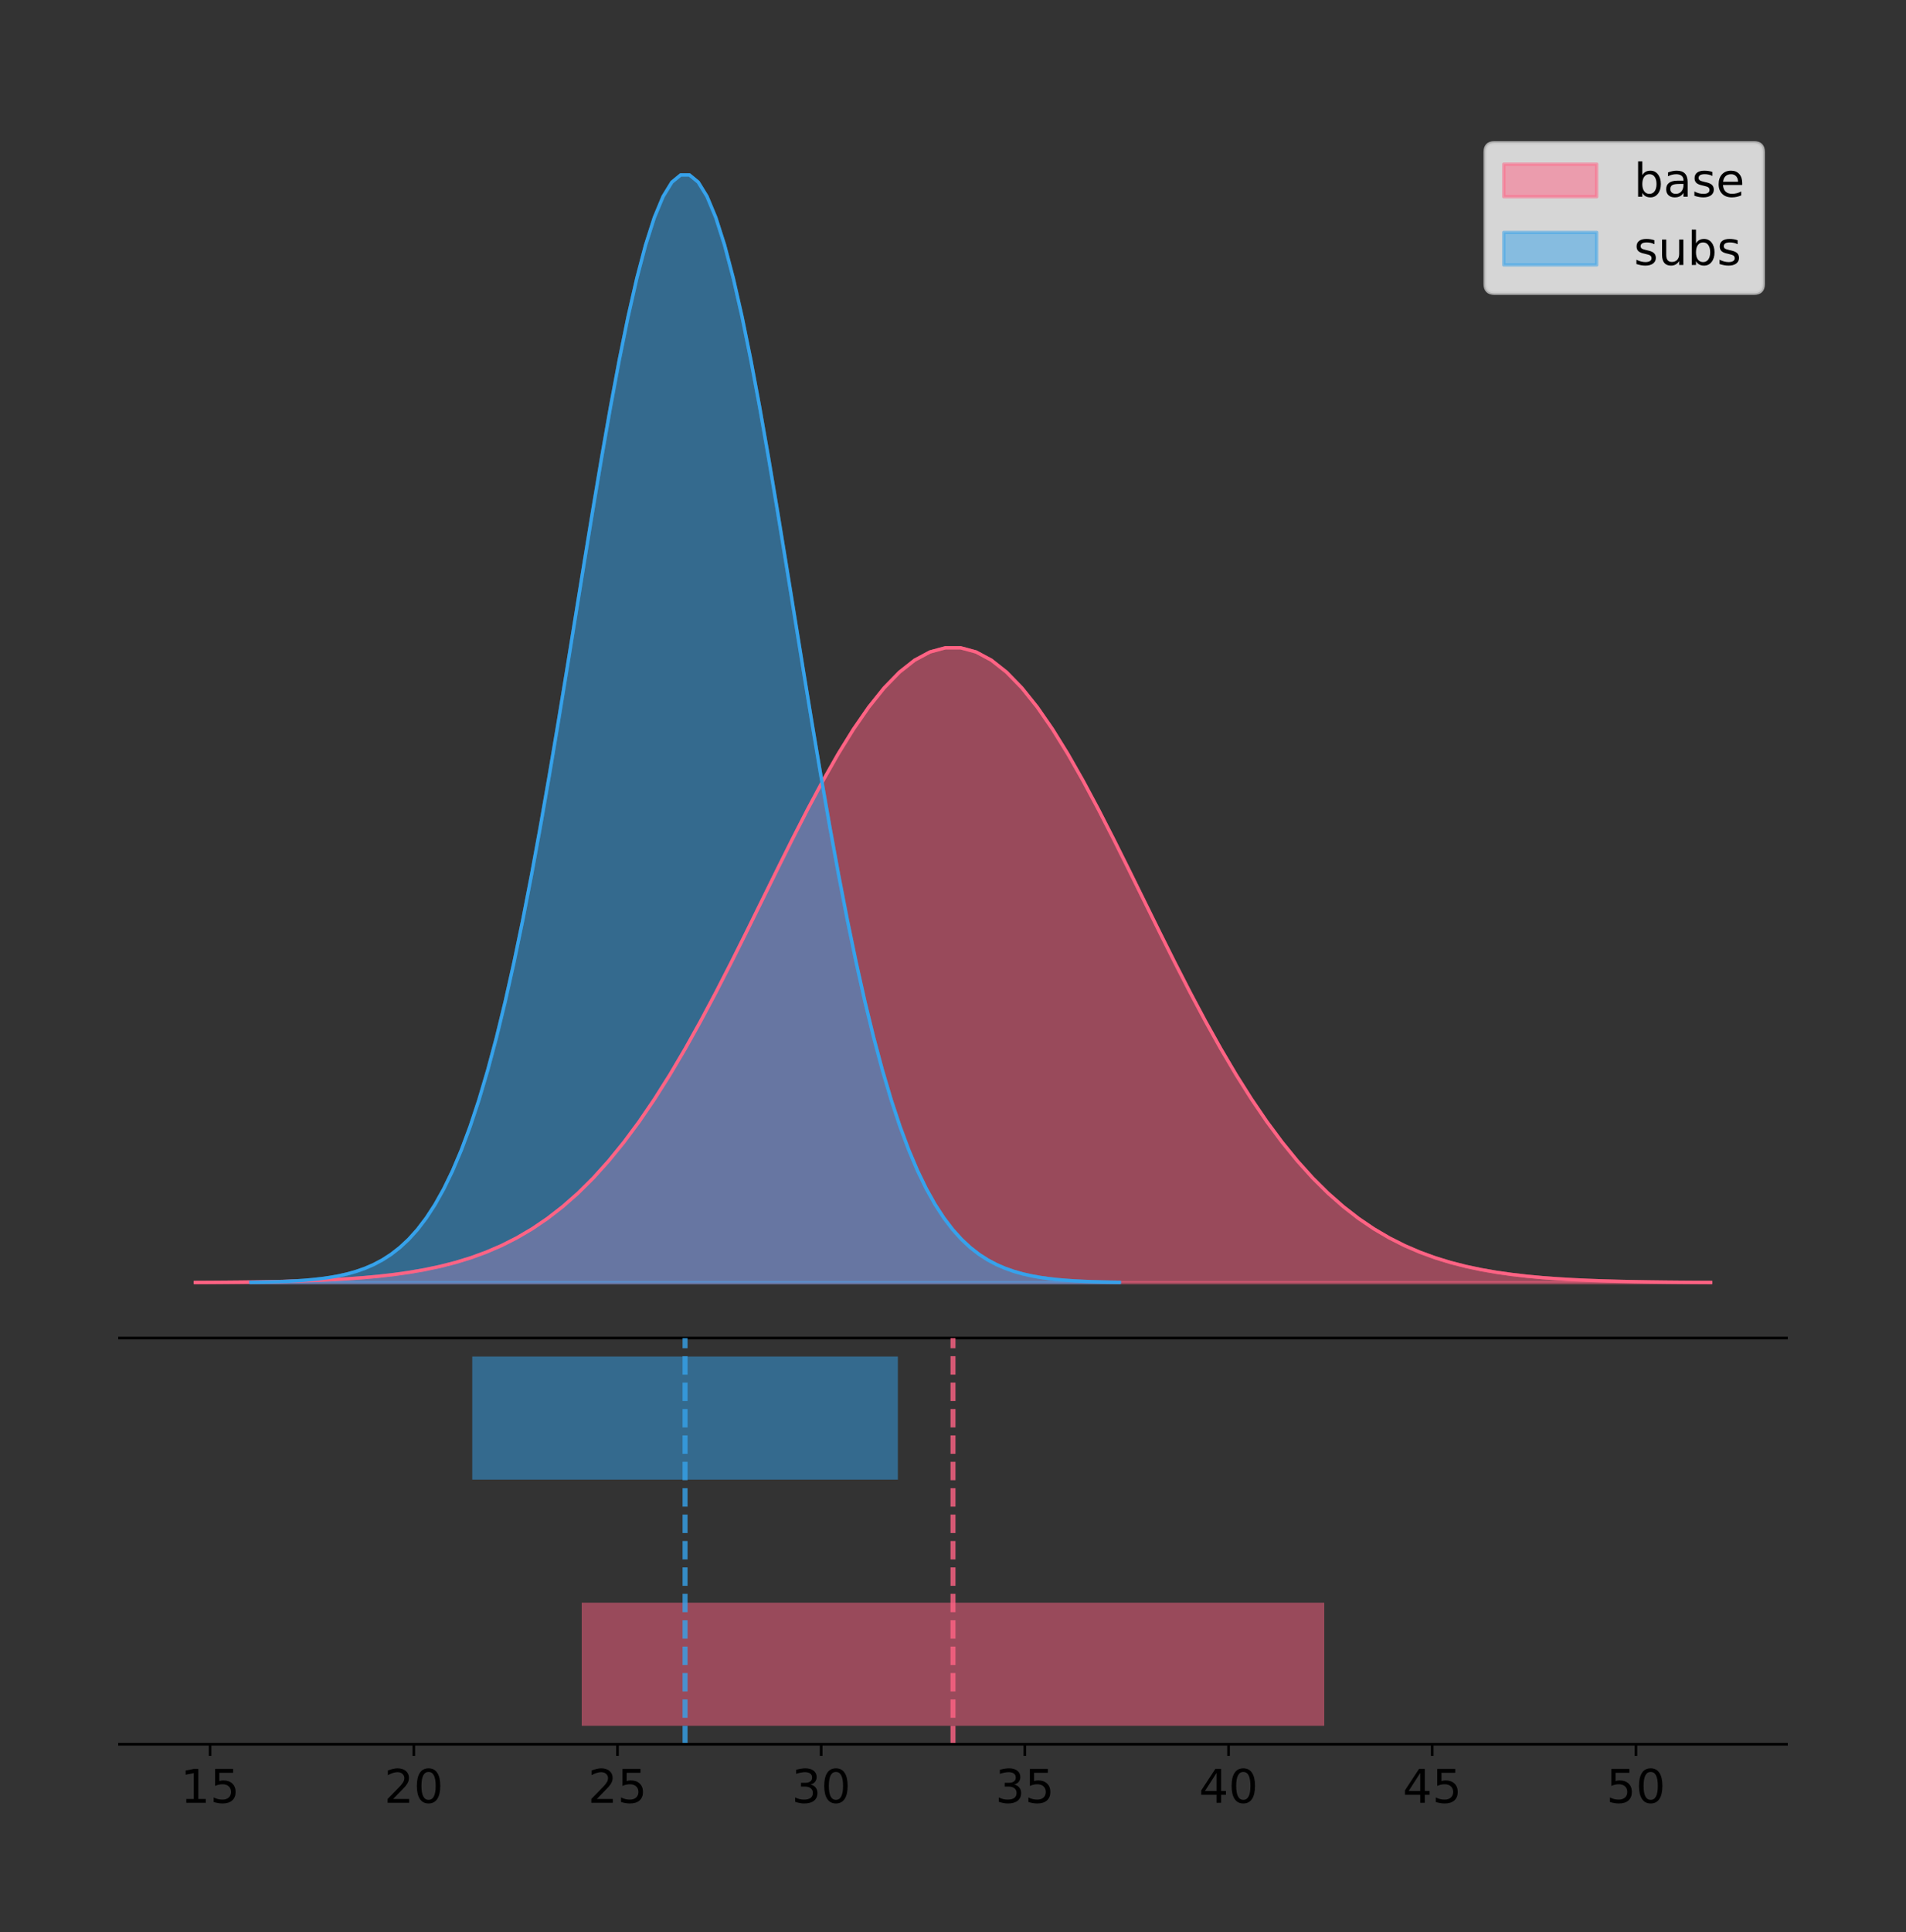 <?xml version="1.0" encoding="utf-8" standalone="no"?>
<!DOCTYPE svg PUBLIC "-//W3C//DTD SVG 1.1//EN"
  "http://www.w3.org/Graphics/SVG/1.1/DTD/svg11.dtd">
<!-- Created with matplotlib (https://matplotlib.org/) -->
<svg height="581.789pt" version="1.1" viewBox="0 0 574.2 581.789" width="574.2pt" xmlns="http://www.w3.org/2000/svg" xmlns:xlink="http://www.w3.org/1999/xlink">
 <rect x="0" y="0" width="574.2" height="581.789" fill="#333333" stroke="none"/>
 <defs>
  <style type="text/css">
*{stroke-linecap:butt;stroke-linejoin:round;}
  </style>
 </defs>
 <g id="figure_1">
  <g id="patch_1">
   <path d="M 0 581.789 
L 574.2 581.789 
L 574.2 0 
L 0 0 
z
" style="fill:none;"/>
  </g>
  <g id="axes_1">
   <g id="patch_2">
    <path d="M 36 402.93 
L 538.2 402.93 
L 538.2 36 
L 36 36 
z
" style="fill:none;"/>
   </g>
   <g id="PolyCollection_1">
    <defs>
     <path d="M 58.827 -195.538 
L 58.827 -195.602 
L 63.439 -195.626 
L 68.05 -195.659 
L 72.662 -195.702 
L 77.274 -195.76 
L 81.885 -195.836 
L 86.497 -195.935 
L 91.108 -196.064 
L 95.72 -196.229 
L 100.331 -196.442 
L 104.943 -196.711 
L 109.555 -197.052 
L 114.166 -197.478 
L 118.778 -198.008 
L 123.389 -198.663 
L 128.001 -199.465 
L 132.612 -200.441 
L 137.224 -201.621 
L 141.836 -203.034 
L 146.447 -204.716 
L 151.059 -206.702 
L 155.67 -209.03 
L 160.282 -211.736 
L 164.893 -214.86 
L 169.505 -218.435 
L 174.117 -222.495 
L 178.728 -227.069 
L 183.34 -232.179 
L 187.951 -237.839 
L 192.563 -244.057 
L 197.174 -250.825 
L 201.786 -258.128 
L 206.398 -265.935 
L 211.009 -274.2 
L 215.621 -282.863 
L 220.232 -291.85 
L 224.844 -301.069 
L 229.455 -310.419 
L 234.067 -319.783 
L 238.679 -329.036 
L 243.29 -338.044 
L 247.902 -346.67 
L 252.513 -354.775 
L 257.125 -362.223 
L 261.736 -368.883 
L 266.348 -374.636 
L 270.96 -379.376 
L 275.571 -383.013 
L 280.183 -385.477 
L 284.794 -386.722 
L 289.406 -386.722 
L 294.017 -385.477 
L 298.629 -383.013 
L 303.24 -379.376 
L 307.852 -374.636 
L 312.464 -368.883 
L 317.075 -362.223 
L 321.687 -354.775 
L 326.298 -346.67 
L 330.91 -338.044 
L 335.521 -329.036 
L 340.133 -319.783 
L 344.745 -310.419 
L 349.356 -301.069 
L 353.968 -291.85 
L 358.579 -282.863 
L 363.191 -274.2 
L 367.802 -265.935 
L 372.414 -258.128 
L 377.026 -250.825 
L 381.637 -244.057 
L 386.249 -237.839 
L 390.86 -232.179 
L 395.472 -227.069 
L 400.083 -222.495 
L 404.695 -218.435 
L 409.307 -214.86 
L 413.918 -211.736 
L 418.53 -209.03 
L 423.141 -206.702 
L 427.753 -204.716 
L 432.364 -203.034 
L 436.976 -201.621 
L 441.588 -200.441 
L 446.199 -199.465 
L 450.811 -198.663 
L 455.422 -198.008 
L 460.034 -197.478 
L 464.645 -197.052 
L 469.257 -196.711 
L 473.869 -196.442 
L 478.48 -196.229 
L 483.092 -196.064 
L 487.703 -195.935 
L 492.315 -195.836 
L 496.926 -195.76 
L 501.538 -195.702 
L 506.15 -195.659 
L 510.761 -195.626 
L 515.373 -195.602 
L 515.373 -195.538 
L 515.373 -195.538 
L 510.761 -195.538 
L 506.15 -195.538 
L 501.538 -195.538 
L 496.926 -195.538 
L 492.315 -195.538 
L 487.703 -195.538 
L 483.092 -195.538 
L 478.48 -195.538 
L 473.869 -195.538 
L 469.257 -195.538 
L 464.645 -195.538 
L 460.034 -195.538 
L 455.422 -195.538 
L 450.811 -195.538 
L 446.199 -195.538 
L 441.588 -195.538 
L 436.976 -195.538 
L 432.364 -195.538 
L 427.753 -195.538 
L 423.141 -195.538 
L 418.53 -195.538 
L 413.918 -195.538 
L 409.307 -195.538 
L 404.695 -195.538 
L 400.083 -195.538 
L 395.472 -195.538 
L 390.86 -195.538 
L 386.249 -195.538 
L 381.637 -195.538 
L 377.026 -195.538 
L 372.414 -195.538 
L 367.802 -195.538 
L 363.191 -195.538 
L 358.579 -195.538 
L 353.968 -195.538 
L 349.356 -195.538 
L 344.745 -195.538 
L 340.133 -195.538 
L 335.521 -195.538 
L 330.91 -195.538 
L 326.298 -195.538 
L 321.687 -195.538 
L 317.075 -195.538 
L 312.464 -195.538 
L 307.852 -195.538 
L 303.24 -195.538 
L 298.629 -195.538 
L 294.017 -195.538 
L 289.406 -195.538 
L 284.794 -195.538 
L 280.183 -195.538 
L 275.571 -195.538 
L 270.96 -195.538 
L 266.348 -195.538 
L 261.736 -195.538 
L 257.125 -195.538 
L 252.513 -195.538 
L 247.902 -195.538 
L 243.29 -195.538 
L 238.679 -195.538 
L 234.067 -195.538 
L 229.455 -195.538 
L 224.844 -195.538 
L 220.232 -195.538 
L 215.621 -195.538 
L 211.009 -195.538 
L 206.398 -195.538 
L 201.786 -195.538 
L 197.174 -195.538 
L 192.563 -195.538 
L 187.951 -195.538 
L 183.34 -195.538 
L 178.728 -195.538 
L 174.117 -195.538 
L 169.505 -195.538 
L 164.893 -195.538 
L 160.282 -195.538 
L 155.67 -195.538 
L 151.059 -195.538 
L 146.447 -195.538 
L 141.836 -195.538 
L 137.224 -195.538 
L 132.612 -195.538 
L 128.001 -195.538 
L 123.389 -195.538 
L 118.778 -195.538 
L 114.166 -195.538 
L 109.555 -195.538 
L 104.943 -195.538 
L 100.331 -195.538 
L 95.72 -195.538 
L 91.108 -195.538 
L 86.497 -195.538 
L 81.885 -195.538 
L 77.274 -195.538 
L 72.662 -195.538 
L 68.05 -195.538 
L 63.439 -195.538 
L 58.827 -195.538 
z
" id="mdd313186a3" style="stroke:#ff6384;stroke-opacity:0.5;"/>
    </defs>
    <g clip-path="url(#p7b4e0f30ab)">
     <use style="fill:#ff6384;fill-opacity:0.5;stroke:#ff6384;stroke-opacity:0.5;" x="0" xlink:href="#mdd313186a3" y="581.789"/>
    </g>
   </g>
   <g id="PolyCollection_2">
    <defs>
     <path d="M 75.549 -195.538 
L 75.549 -195.65 
L 78.192 -195.692 
L 80.835 -195.749 
L 83.478 -195.825 
L 86.121 -195.925 
L 88.764 -196.058 
L 91.407 -196.23 
L 94.05 -196.455 
L 96.693 -196.744 
L 99.336 -197.115 
L 101.979 -197.585 
L 104.623 -198.179 
L 107.266 -198.923 
L 109.909 -199.848 
L 112.552 -200.99 
L 115.195 -202.39 
L 117.838 -204.093 
L 120.481 -206.151 
L 123.124 -208.617 
L 125.767 -211.552 
L 128.41 -215.017 
L 131.053 -219.078 
L 133.696 -223.801 
L 136.339 -229.25 
L 138.982 -235.488 
L 141.626 -242.572 
L 144.269 -250.552 
L 146.912 -259.468 
L 149.555 -269.344 
L 152.198 -280.192 
L 154.841 -292.002 
L 157.484 -304.744 
L 160.127 -318.365 
L 162.77 -332.786 
L 165.413 -347.901 
L 168.056 -363.58 
L 170.699 -379.667 
L 173.342 -395.98 
L 175.985 -412.318 
L 178.629 -428.462 
L 181.272 -444.18 
L 183.915 -459.23 
L 186.558 -473.372 
L 189.201 -486.366 
L 191.844 -497.987 
L 194.487 -508.025 
L 197.13 -516.294 
L 199.773 -522.64 
L 202.416 -526.94 
L 205.059 -529.111 
L 207.702 -529.111 
L 210.345 -526.94 
L 212.988 -522.64 
L 215.631 -516.294 
L 218.275 -508.025 
L 220.918 -497.987 
L 223.561 -486.366 
L 226.204 -473.372 
L 228.847 -459.23 
L 231.49 -444.18 
L 234.133 -428.462 
L 236.776 -412.318 
L 239.419 -395.98 
L 242.062 -379.667 
L 244.705 -363.58 
L 247.348 -347.901 
L 249.991 -332.786 
L 252.634 -318.365 
L 255.278 -304.744 
L 257.921 -292.002 
L 260.564 -280.192 
L 263.207 -269.344 
L 265.85 -259.468 
L 268.493 -250.552 
L 271.136 -242.572 
L 273.779 -235.488 
L 276.422 -229.25 
L 279.065 -223.801 
L 281.708 -219.078 
L 284.351 -215.017 
L 286.994 -211.552 
L 289.637 -208.617 
L 292.281 -206.151 
L 294.924 -204.093 
L 297.567 -202.39 
L 300.21 -200.99 
L 302.853 -199.848 
L 305.496 -198.923 
L 308.139 -198.179 
L 310.782 -197.585 
L 313.425 -197.115 
L 316.068 -196.744 
L 318.711 -196.455 
L 321.354 -196.23 
L 323.997 -196.058 
L 326.64 -195.925 
L 329.284 -195.825 
L 331.927 -195.749 
L 334.57 -195.692 
L 337.213 -195.65 
L 337.213 -195.538 
L 337.213 -195.538 
L 334.57 -195.538 
L 331.927 -195.538 
L 329.284 -195.538 
L 326.64 -195.538 
L 323.997 -195.538 
L 321.354 -195.538 
L 318.711 -195.538 
L 316.068 -195.538 
L 313.425 -195.538 
L 310.782 -195.538 
L 308.139 -195.538 
L 305.496 -195.538 
L 302.853 -195.538 
L 300.21 -195.538 
L 297.567 -195.538 
L 294.924 -195.538 
L 292.281 -195.538 
L 289.637 -195.538 
L 286.994 -195.538 
L 284.351 -195.538 
L 281.708 -195.538 
L 279.065 -195.538 
L 276.422 -195.538 
L 273.779 -195.538 
L 271.136 -195.538 
L 268.493 -195.538 
L 265.85 -195.538 
L 263.207 -195.538 
L 260.564 -195.538 
L 257.921 -195.538 
L 255.278 -195.538 
L 252.634 -195.538 
L 249.991 -195.538 
L 247.348 -195.538 
L 244.705 -195.538 
L 242.062 -195.538 
L 239.419 -195.538 
L 236.776 -195.538 
L 234.133 -195.538 
L 231.49 -195.538 
L 228.847 -195.538 
L 226.204 -195.538 
L 223.561 -195.538 
L 220.918 -195.538 
L 218.275 -195.538 
L 215.631 -195.538 
L 212.988 -195.538 
L 210.345 -195.538 
L 207.702 -195.538 
L 205.059 -195.538 
L 202.416 -195.538 
L 199.773 -195.538 
L 197.13 -195.538 
L 194.487 -195.538 
L 191.844 -195.538 
L 189.201 -195.538 
L 186.558 -195.538 
L 183.915 -195.538 
L 181.272 -195.538 
L 178.629 -195.538 
L 175.985 -195.538 
L 173.342 -195.538 
L 170.699 -195.538 
L 168.056 -195.538 
L 165.413 -195.538 
L 162.77 -195.538 
L 160.127 -195.538 
L 157.484 -195.538 
L 154.841 -195.538 
L 152.198 -195.538 
L 149.555 -195.538 
L 146.912 -195.538 
L 144.269 -195.538 
L 141.626 -195.538 
L 138.982 -195.538 
L 136.339 -195.538 
L 133.696 -195.538 
L 131.053 -195.538 
L 128.41 -195.538 
L 125.767 -195.538 
L 123.124 -195.538 
L 120.481 -195.538 
L 117.838 -195.538 
L 115.195 -195.538 
L 112.552 -195.538 
L 109.909 -195.538 
L 107.266 -195.538 
L 104.623 -195.538 
L 101.979 -195.538 
L 99.336 -195.538 
L 96.693 -195.538 
L 94.05 -195.538 
L 91.407 -195.538 
L 88.764 -195.538 
L 86.121 -195.538 
L 83.478 -195.538 
L 80.835 -195.538 
L 78.192 -195.538 
L 75.549 -195.538 
z
" id="m776037589c" style="stroke:#36a2eb;stroke-opacity:0.5;"/>
    </defs>
    <g clip-path="url(#p7b4e0f30ab)">
     <use style="fill:#36a2eb;fill-opacity:0.5;stroke:#36a2eb;stroke-opacity:0.5;" x="0" xlink:href="#m776037589c" y="581.789"/>
    </g>
   </g>
   <g id="line2d_1">
    <path clip-path="url(#p7b4e0f30ab)" d="M 58.827 386.187 
L 63.439 386.163 
L 68.05 386.13 
L 72.662 386.087 
L 77.274 386.029 
L 81.885 385.954 
L 86.497 385.854 
L 91.108 385.726 
L 95.72 385.56 
L 100.331 385.348 
L 104.943 385.078 
L 109.555 384.738 
L 114.166 384.311 
L 118.778 383.781 
L 123.389 383.127 
L 128.001 382.324 
L 132.612 381.348 
L 137.224 380.169 
L 141.836 378.755 
L 146.447 377.073 
L 151.059 375.087 
L 155.67 372.76 
L 160.282 370.053 
L 164.893 366.93 
L 169.505 363.354 
L 174.117 359.294 
L 178.728 354.72 
L 183.34 349.611 
L 187.951 343.95 
L 192.563 337.733 
L 197.174 330.964 
L 201.786 323.661 
L 206.398 315.854 
L 211.009 307.589 
L 215.621 298.926 
L 220.232 289.94 
L 224.844 280.72 
L 229.455 271.37 
L 234.067 262.006 
L 238.679 252.753 
L 243.29 243.745 
L 247.902 235.119 
L 252.513 227.014 
L 257.125 219.567 
L 261.736 212.906 
L 266.348 207.153 
L 270.96 202.414 
L 275.571 198.777 
L 280.183 196.312 
L 284.794 195.068 
L 289.406 195.068 
L 294.017 196.312 
L 298.629 198.777 
L 303.24 202.414 
L 307.852 207.153 
L 312.464 212.906 
L 317.075 219.567 
L 321.687 227.014 
L 326.298 235.119 
L 330.91 243.745 
L 335.521 252.753 
L 340.133 262.006 
L 344.745 271.37 
L 349.356 280.72 
L 353.968 289.94 
L 358.579 298.926 
L 363.191 307.589 
L 367.802 315.854 
L 372.414 323.661 
L 377.026 330.964 
L 381.637 337.733 
L 386.249 343.95 
L 390.86 349.611 
L 395.472 354.72 
L 400.083 359.294 
L 404.695 363.354 
L 409.307 366.93 
L 413.918 370.053 
L 418.53 372.76 
L 423.141 375.087 
L 427.753 377.073 
L 432.364 378.755 
L 436.976 380.169 
L 441.588 381.348 
L 446.199 382.324 
L 450.811 383.127 
L 455.422 383.781 
L 460.034 384.311 
L 464.645 384.738 
L 469.257 385.078 
L 473.869 385.348 
L 478.48 385.56 
L 483.092 385.726 
L 487.703 385.854 
L 492.315 385.954 
L 496.926 386.029 
L 501.538 386.087 
L 506.15 386.13 
L 510.761 386.163 
L 515.373 386.187 
" style="fill:none;stroke:#ff6384;stroke-linecap:square;"/>
   </g>
   <g id="line2d_2">
    <path clip-path="url(#p7b4e0f30ab)" d="M 75.549 386.139 
L 78.192 386.097 
L 80.835 386.04 
L 83.478 385.965 
L 86.121 385.864 
L 88.764 385.732 
L 91.407 385.559 
L 94.05 385.334 
L 96.693 385.045 
L 99.336 384.675 
L 101.979 384.204 
L 104.623 383.61 
L 107.266 382.867 
L 109.909 381.941 
L 112.552 380.799 
L 115.195 379.399 
L 117.838 377.696 
L 120.481 375.639 
L 123.124 373.172 
L 125.767 370.238 
L 128.41 366.772 
L 131.053 362.711 
L 133.696 357.989 
L 136.339 352.539 
L 138.982 346.301 
L 141.626 339.217 
L 144.269 331.237 
L 146.912 322.322 
L 149.555 312.445 
L 152.198 301.597 
L 154.841 289.787 
L 157.484 277.045 
L 160.127 263.424 
L 162.77 249.004 
L 165.413 233.888 
L 168.056 218.209 
L 170.699 202.123 
L 173.342 185.809 
L 175.985 169.471 
L 178.629 153.327 
L 181.272 137.61 
L 183.915 122.559 
L 186.558 108.418 
L 189.201 95.423 
L 191.844 83.803 
L 194.487 73.765 
L 197.13 65.495 
L 199.773 59.15 
L 202.416 54.85 
L 205.059 52.679 
L 207.702 52.679 
L 210.345 54.85 
L 212.988 59.15 
L 215.631 65.495 
L 218.275 73.765 
L 220.918 83.803 
L 223.561 95.423 
L 226.204 108.418 
L 228.847 122.559 
L 231.49 137.61 
L 234.133 153.327 
L 236.776 169.471 
L 239.419 185.809 
L 242.062 202.123 
L 244.705 218.209 
L 247.348 233.888 
L 249.991 249.004 
L 252.634 263.424 
L 255.278 277.045 
L 257.921 289.787 
L 260.564 301.597 
L 263.207 312.445 
L 265.85 322.322 
L 268.493 331.237 
L 271.136 339.217 
L 273.779 346.301 
L 276.422 352.539 
L 279.065 357.989 
L 281.708 362.711 
L 284.351 366.772 
L 286.994 370.238 
L 289.637 373.172 
L 292.281 375.639 
L 294.924 377.696 
L 297.567 379.399 
L 300.21 380.799 
L 302.853 381.941 
L 305.496 382.867 
L 308.139 383.61 
L 310.782 384.204 
L 313.425 384.675 
L 316.068 385.045 
L 318.711 385.334 
L 321.354 385.559 
L 323.997 385.732 
L 326.64 385.864 
L 329.284 385.965 
L 331.927 386.04 
L 334.57 386.097 
L 337.213 386.139 
" style="fill:none;stroke:#36a2eb;stroke-linecap:square;"/>
   </g>
   <g id="patch_3">
    <path d="M 36 402.93 
L 538.2 402.93 
" style="fill:none;stroke:#000000;stroke-linecap:square;stroke-linejoin:miter;stroke-width:0.8;"/>
   </g>
   <g id="legend_1">
    <g id="patch_4">
     <path d="M 450.225 88.299 
L 528.4 88.299 
Q 531.2 88.299 531.2 85.499 
L 531.2 45.8 
Q 531.2 43 528.4 43 
L 450.225 43 
Q 447.425 43 447.425 45.8 
L 447.425 85.499 
Q 447.425 88.299 450.225 88.299 
z
" style="fill:#ffffff;opacity:0.8;stroke:#cccccc;stroke-linejoin:miter;"/>
    </g>
    <g id="patch_5">
     <path d="M 453.025 59.238 
L 481.025 59.238 
L 481.025 49.438 
L 453.025 49.438 
z
" style="fill:#ff6384;opacity:0.5;stroke:#ff6384;stroke-linejoin:miter;"/>
    </g>
    <g id="text_1">
     <!-- base -->
     <defs>
      <path d="M 48.688 27.297 
Q 48.688 37.203 44.609 42.844 
Q 40.531 48.484 33.406 48.484 
Q 26.266 48.484 22.188 42.844 
Q 18.109 37.203 18.109 27.297 
Q 18.109 17.391 22.188 11.75 
Q 26.266 6.109 33.406 6.109 
Q 40.531 6.109 44.609 11.75 
Q 48.688 17.391 48.688 27.297 
z
M 18.109 46.391 
Q 20.953 51.266 25.266 53.625 
Q 29.594 56 35.594 56 
Q 45.562 56 51.781 48.094 
Q 58.016 40.188 58.016 27.297 
Q 58.016 14.406 51.781 6.484 
Q 45.562 -1.422 35.594 -1.422 
Q 29.594 -1.422 25.266 0.953 
Q 20.953 3.328 18.109 8.203 
L 18.109 0 
L 9.078 0 
L 9.078 75.984 
L 18.109 75.984 
z
" id="DejaVuSans-98"/>
      <path d="M 34.281 27.484 
Q 23.391 27.484 19.188 25 
Q 14.984 22.516 14.984 16.5 
Q 14.984 11.719 18.141 8.906 
Q 21.297 6.109 26.703 6.109 
Q 34.188 6.109 38.703 11.406 
Q 43.219 16.703 43.219 25.484 
L 43.219 27.484 
z
M 52.203 31.203 
L 52.203 0 
L 43.219 0 
L 43.219 8.297 
Q 40.141 3.328 35.547 0.953 
Q 30.953 -1.422 24.312 -1.422 
Q 15.922 -1.422 10.953 3.297 
Q 6 8.016 6 15.922 
Q 6 25.141 12.172 29.828 
Q 18.359 34.516 30.609 34.516 
L 43.219 34.516 
L 43.219 35.406 
Q 43.219 41.609 39.141 45 
Q 35.062 48.391 27.688 48.391 
Q 23 48.391 18.547 47.266 
Q 14.109 46.141 10.016 43.891 
L 10.016 52.203 
Q 14.938 54.109 19.578 55.047 
Q 24.219 56 28.609 56 
Q 40.484 56 46.344 49.844 
Q 52.203 43.703 52.203 31.203 
z
" id="DejaVuSans-97"/>
      <path d="M 44.281 53.078 
L 44.281 44.578 
Q 40.484 46.531 36.375 47.5 
Q 32.281 48.484 27.875 48.484 
Q 21.188 48.484 17.844 46.438 
Q 14.5 44.391 14.5 40.281 
Q 14.5 37.156 16.891 35.375 
Q 19.281 33.594 26.516 31.984 
L 29.594 31.297 
Q 39.156 29.25 43.188 25.516 
Q 47.219 21.781 47.219 15.094 
Q 47.219 7.469 41.188 3.016 
Q 35.156 -1.422 24.609 -1.422 
Q 20.219 -1.422 15.453 -0.562 
Q 10.688 0.297 5.422 2 
L 5.422 11.281 
Q 10.406 8.688 15.234 7.391 
Q 20.062 6.109 24.812 6.109 
Q 31.156 6.109 34.562 8.281 
Q 37.984 10.453 37.984 14.406 
Q 37.984 18.062 35.516 20.016 
Q 33.062 21.969 24.703 23.781 
L 21.578 24.516 
Q 13.234 26.266 9.516 29.906 
Q 5.812 33.547 5.812 39.891 
Q 5.812 47.609 11.281 51.797 
Q 16.75 56 26.812 56 
Q 31.781 56 36.172 55.266 
Q 40.578 54.547 44.281 53.078 
z
" id="DejaVuSans-115"/>
      <path d="M 56.203 29.594 
L 56.203 25.203 
L 14.891 25.203 
Q 15.484 15.922 20.484 11.062 
Q 25.484 6.203 34.422 6.203 
Q 39.594 6.203 44.453 7.469 
Q 49.312 8.734 54.109 11.281 
L 54.109 2.781 
Q 49.266 0.734 44.188 -0.344 
Q 39.109 -1.422 33.891 -1.422 
Q 20.797 -1.422 13.156 6.188 
Q 5.516 13.812 5.516 26.812 
Q 5.516 40.234 12.766 48.109 
Q 20.016 56 32.328 56 
Q 43.359 56 49.781 48.891 
Q 56.203 41.797 56.203 29.594 
z
M 47.219 32.234 
Q 47.125 39.594 43.094 43.984 
Q 39.062 48.391 32.422 48.391 
Q 24.906 48.391 20.391 44.141 
Q 15.875 39.891 15.188 32.172 
z
" id="DejaVuSans-101"/>
     </defs>
     <g transform="translate(492.225 59.238)scale(0.14 -0.14)">
      <use xlink:href="#DejaVuSans-98"/>
      <use x="63.477" xlink:href="#DejaVuSans-97"/>
      <use x="124.756" xlink:href="#DejaVuSans-115"/>
      <use x="176.855" xlink:href="#DejaVuSans-101"/>
     </g>
    </g>
    <g id="patch_6">
     <path d="M 453.025 79.787 
L 481.025 79.787 
L 481.025 69.987 
L 453.025 69.987 
z
" style="fill:#36a2eb;opacity:0.5;stroke:#36a2eb;stroke-linejoin:miter;"/>
    </g>
    <g id="text_2">
     <!-- subs -->
     <defs>
      <path d="M 8.5 21.578 
L 8.5 54.688 
L 17.484 54.688 
L 17.484 21.922 
Q 17.484 14.156 20.5 10.266 
Q 23.531 6.391 29.594 6.391 
Q 36.859 6.391 41.078 11.031 
Q 45.312 15.672 45.312 23.688 
L 45.312 54.688 
L 54.297 54.688 
L 54.297 0 
L 45.312 0 
L 45.312 8.406 
Q 42.047 3.422 37.719 1 
Q 33.406 -1.422 27.688 -1.422 
Q 18.266 -1.422 13.375 4.438 
Q 8.5 10.297 8.5 21.578 
z
M 31.109 56 
z
" id="DejaVuSans-117"/>
     </defs>
     <g transform="translate(492.225 79.787)scale(0.14 -0.14)">
      <use xlink:href="#DejaVuSans-115"/>
      <use x="52.1" xlink:href="#DejaVuSans-117"/>
      <use x="115.479" xlink:href="#DejaVuSans-98"/>
      <use x="178.955" xlink:href="#DejaVuSans-115"/>
     </g>
    </g>
   </g>
  </g>
  <g id="axes_2">
   <g id="patch_7">
    <path d="M 36 525.24 
L 538.2 525.24 
L 538.2 402.93 
L 36 402.93 
z
" style="fill:none;"/>
   </g>
   <g id="patch_8">
    <path clip-path="url(#pebd89ea951)" d="M 175.246 519.68 
L 398.954 519.68 
L 398.954 482.617 
L 175.246 482.617 
z
" style="fill:#ff6384;opacity:0.5;"/>
   </g>
   <g id="patch_9">
    <path clip-path="url(#pebd89ea951)" d="M 142.273 445.553 
L 270.488 445.553 
L 270.488 408.49 
L 142.273 408.49 
z
" style="fill:#36a2eb;opacity:0.5;"/>
   </g>
   <g id="matplotlib.axis_1">
    <g id="xtick_1">
     <g id="line2d_3">
      <defs>
       <path d="M 0 0 
L 0 3.5 
" id="me6776a71c0" style="stroke:#000000;stroke-width:0.8;"/>
      </defs>
      <g>
       <use style="stroke:#000000;stroke-width:0.8;" x="63.295" xlink:href="#me6776a71c0" y="525.24"/>
      </g>
     </g>
     <g id="text_3">
      <!-- 15 -->
      <defs>
       <path d="M 12.406 8.297 
L 28.516 8.297 
L 28.516 63.922 
L 10.984 60.406 
L 10.984 69.391 
L 28.422 72.906 
L 38.281 72.906 
L 38.281 8.297 
L 54.391 8.297 
L 54.391 0 
L 12.406 0 
z
" id="DejaVuSans-49"/>
       <path d="M 10.797 72.906 
L 49.516 72.906 
L 49.516 64.594 
L 19.828 64.594 
L 19.828 46.734 
Q 21.969 47.469 24.109 47.828 
Q 26.266 48.188 28.422 48.188 
Q 40.625 48.188 47.75 41.5 
Q 54.891 34.812 54.891 23.391 
Q 54.891 11.625 47.562 5.094 
Q 40.234 -1.422 26.906 -1.422 
Q 22.312 -1.422 17.547 -0.641 
Q 12.797 0.141 7.719 1.703 
L 7.719 11.625 
Q 12.109 9.234 16.797 8.062 
Q 21.484 6.891 26.703 6.891 
Q 35.156 6.891 40.078 11.328 
Q 45.016 15.766 45.016 23.391 
Q 45.016 31 40.078 35.438 
Q 35.156 39.891 26.703 39.891 
Q 22.75 39.891 18.812 39.016 
Q 14.891 38.141 10.797 36.281 
z
" id="DejaVuSans-53"/>
      </defs>
      <g transform="translate(54.387 542.878)scale(0.14 -0.14)">
       <use xlink:href="#DejaVuSans-49"/>
       <use x="63.623" xlink:href="#DejaVuSans-53"/>
      </g>
     </g>
    </g>
    <g id="xtick_2">
     <g id="line2d_4">
      <g>
       <use style="stroke:#000000;stroke-width:0.8;" x="124.658" xlink:href="#me6776a71c0" y="525.24"/>
      </g>
     </g>
     <g id="text_4">
      <!-- 20 -->
      <defs>
       <path d="M 19.188 8.297 
L 53.609 8.297 
L 53.609 0 
L 7.328 0 
L 7.328 8.297 
Q 12.938 14.109 22.625 23.891 
Q 32.328 33.688 34.812 36.531 
Q 39.547 41.844 41.422 45.531 
Q 43.312 49.219 43.312 52.781 
Q 43.312 58.594 39.234 62.25 
Q 35.156 65.922 28.609 65.922 
Q 23.969 65.922 18.812 64.312 
Q 13.672 62.703 7.812 59.422 
L 7.812 69.391 
Q 13.766 71.781 18.938 73 
Q 24.125 74.219 28.422 74.219 
Q 39.75 74.219 46.484 68.547 
Q 53.219 62.891 53.219 53.422 
Q 53.219 48.922 51.531 44.891 
Q 49.859 40.875 45.406 35.406 
Q 44.188 33.984 37.641 27.219 
Q 31.109 20.453 19.188 8.297 
z
" id="DejaVuSans-50"/>
       <path d="M 31.781 66.406 
Q 24.172 66.406 20.328 58.906 
Q 16.5 51.422 16.5 36.375 
Q 16.5 21.391 20.328 13.891 
Q 24.172 6.391 31.781 6.391 
Q 39.453 6.391 43.281 13.891 
Q 47.125 21.391 47.125 36.375 
Q 47.125 51.422 43.281 58.906 
Q 39.453 66.406 31.781 66.406 
z
M 31.781 74.219 
Q 44.047 74.219 50.516 64.516 
Q 56.984 54.828 56.984 36.375 
Q 56.984 17.969 50.516 8.266 
Q 44.047 -1.422 31.781 -1.422 
Q 19.531 -1.422 13.062 8.266 
Q 6.594 17.969 6.594 36.375 
Q 6.594 54.828 13.062 64.516 
Q 19.531 74.219 31.781 74.219 
z
" id="DejaVuSans-48"/>
      </defs>
      <g transform="translate(115.75 542.878)scale(0.14 -0.14)">
       <use xlink:href="#DejaVuSans-50"/>
       <use x="63.623" xlink:href="#DejaVuSans-48"/>
      </g>
     </g>
    </g>
    <g id="xtick_3">
     <g id="line2d_5">
      <g>
       <use style="stroke:#000000;stroke-width:0.8;" x="186.021" xlink:href="#me6776a71c0" y="525.24"/>
      </g>
     </g>
     <g id="text_5">
      <!-- 25 -->
      <g transform="translate(177.113 542.878)scale(0.14 -0.14)">
       <use xlink:href="#DejaVuSans-50"/>
       <use x="63.623" xlink:href="#DejaVuSans-53"/>
      </g>
     </g>
    </g>
    <g id="xtick_4">
     <g id="line2d_6">
      <g>
       <use style="stroke:#000000;stroke-width:0.8;" x="247.383" xlink:href="#me6776a71c0" y="525.24"/>
      </g>
     </g>
     <g id="text_6">
      <!-- 30 -->
      <defs>
       <path d="M 40.578 39.312 
Q 47.656 37.797 51.625 33 
Q 55.609 28.219 55.609 21.188 
Q 55.609 10.406 48.188 4.484 
Q 40.766 -1.422 27.094 -1.422 
Q 22.516 -1.422 17.656 -0.516 
Q 12.797 0.391 7.625 2.203 
L 7.625 11.719 
Q 11.719 9.328 16.594 8.109 
Q 21.484 6.891 26.812 6.891 
Q 36.078 6.891 40.938 10.547 
Q 45.797 14.203 45.797 21.188 
Q 45.797 27.641 41.281 31.266 
Q 36.766 34.906 28.719 34.906 
L 20.219 34.906 
L 20.219 43.016 
L 29.109 43.016 
Q 36.375 43.016 40.234 45.922 
Q 44.094 48.828 44.094 54.297 
Q 44.094 59.906 40.109 62.906 
Q 36.141 65.922 28.719 65.922 
Q 24.656 65.922 20.016 65.031 
Q 15.375 64.156 9.812 62.312 
L 9.812 71.094 
Q 15.438 72.656 20.344 73.438 
Q 25.25 74.219 29.594 74.219 
Q 40.828 74.219 47.359 69.109 
Q 53.906 64.016 53.906 55.328 
Q 53.906 49.266 50.438 45.094 
Q 46.969 40.922 40.578 39.312 
z
" id="DejaVuSans-51"/>
      </defs>
      <g transform="translate(238.476 542.878)scale(0.14 -0.14)">
       <use xlink:href="#DejaVuSans-51"/>
       <use x="63.623" xlink:href="#DejaVuSans-48"/>
      </g>
     </g>
    </g>
    <g id="xtick_5">
     <g id="line2d_7">
      <g>
       <use style="stroke:#000000;stroke-width:0.8;" x="308.746" xlink:href="#me6776a71c0" y="525.24"/>
      </g>
     </g>
     <g id="text_7">
      <!-- 35 -->
      <g transform="translate(299.839 542.878)scale(0.14 -0.14)">
       <use xlink:href="#DejaVuSans-51"/>
       <use x="63.623" xlink:href="#DejaVuSans-53"/>
      </g>
     </g>
    </g>
    <g id="xtick_6">
     <g id="line2d_8">
      <g>
       <use style="stroke:#000000;stroke-width:0.8;" x="370.109" xlink:href="#me6776a71c0" y="525.24"/>
      </g>
     </g>
     <g id="text_8">
      <!-- 40 -->
      <defs>
       <path d="M 37.797 64.312 
L 12.891 25.391 
L 37.797 25.391 
z
M 35.203 72.906 
L 47.609 72.906 
L 47.609 25.391 
L 58.016 25.391 
L 58.016 17.188 
L 47.609 17.188 
L 47.609 0 
L 37.797 0 
L 37.797 17.188 
L 4.891 17.188 
L 4.891 26.703 
z
" id="DejaVuSans-52"/>
      </defs>
      <g transform="translate(361.202 542.878)scale(0.14 -0.14)">
       <use xlink:href="#DejaVuSans-52"/>
       <use x="63.623" xlink:href="#DejaVuSans-48"/>
      </g>
     </g>
    </g>
    <g id="xtick_7">
     <g id="line2d_9">
      <g>
       <use style="stroke:#000000;stroke-width:0.8;" x="431.472" xlink:href="#me6776a71c0" y="525.24"/>
      </g>
     </g>
     <g id="text_9">
      <!-- 45 -->
      <g transform="translate(422.565 542.878)scale(0.14 -0.14)">
       <use xlink:href="#DejaVuSans-52"/>
       <use x="63.623" xlink:href="#DejaVuSans-53"/>
      </g>
     </g>
    </g>
    <g id="xtick_8">
     <g id="line2d_10">
      <g>
       <use style="stroke:#000000;stroke-width:0.8;" x="492.835" xlink:href="#me6776a71c0" y="525.24"/>
      </g>
     </g>
     <g id="text_10">
      <!-- 50 -->
      <g transform="translate(483.928 542.878)scale(0.14 -0.14)">
       <use xlink:href="#DejaVuSans-53"/>
       <use x="63.623" xlink:href="#DejaVuSans-48"/>
      </g>
     </g>
    </g>
   </g>
   <g id="line2d_11">
    <path clip-path="url(#pebd89ea951)" d="M 287.1 525.24 
L 287.1 402.93 
" style="fill:none;stroke:#ff6384;stroke-dasharray:5.55,2.4;stroke-dashoffset:0;stroke-opacity:0.8;stroke-width:1.5;"/>
   </g>
   <g id="line2d_12">
    <path clip-path="url(#pebd89ea951)" d="M 206.381 525.24 
L 206.381 402.93 
" style="fill:none;stroke:#36a2eb;stroke-dasharray:5.55,2.4;stroke-dashoffset:0;stroke-opacity:0.8;stroke-width:1.5;"/>
   </g>
   <g id="patch_10">
    <path d="M 36 525.24 
L 538.2 525.24 
" style="fill:none;stroke:#000000;stroke-linecap:square;stroke-linejoin:miter;stroke-width:0.8;"/>
   </g>
  </g>
 </g>
 <defs>
  <clipPath id="p7b4e0f30ab">
   <rect height="366.93" width="502.2" x="36" y="36"/>
  </clipPath>
  <clipPath id="pebd89ea951">
   <rect height="122.31" width="502.2" x="36" y="402.93"/>
  </clipPath>
 </defs>
</svg>
